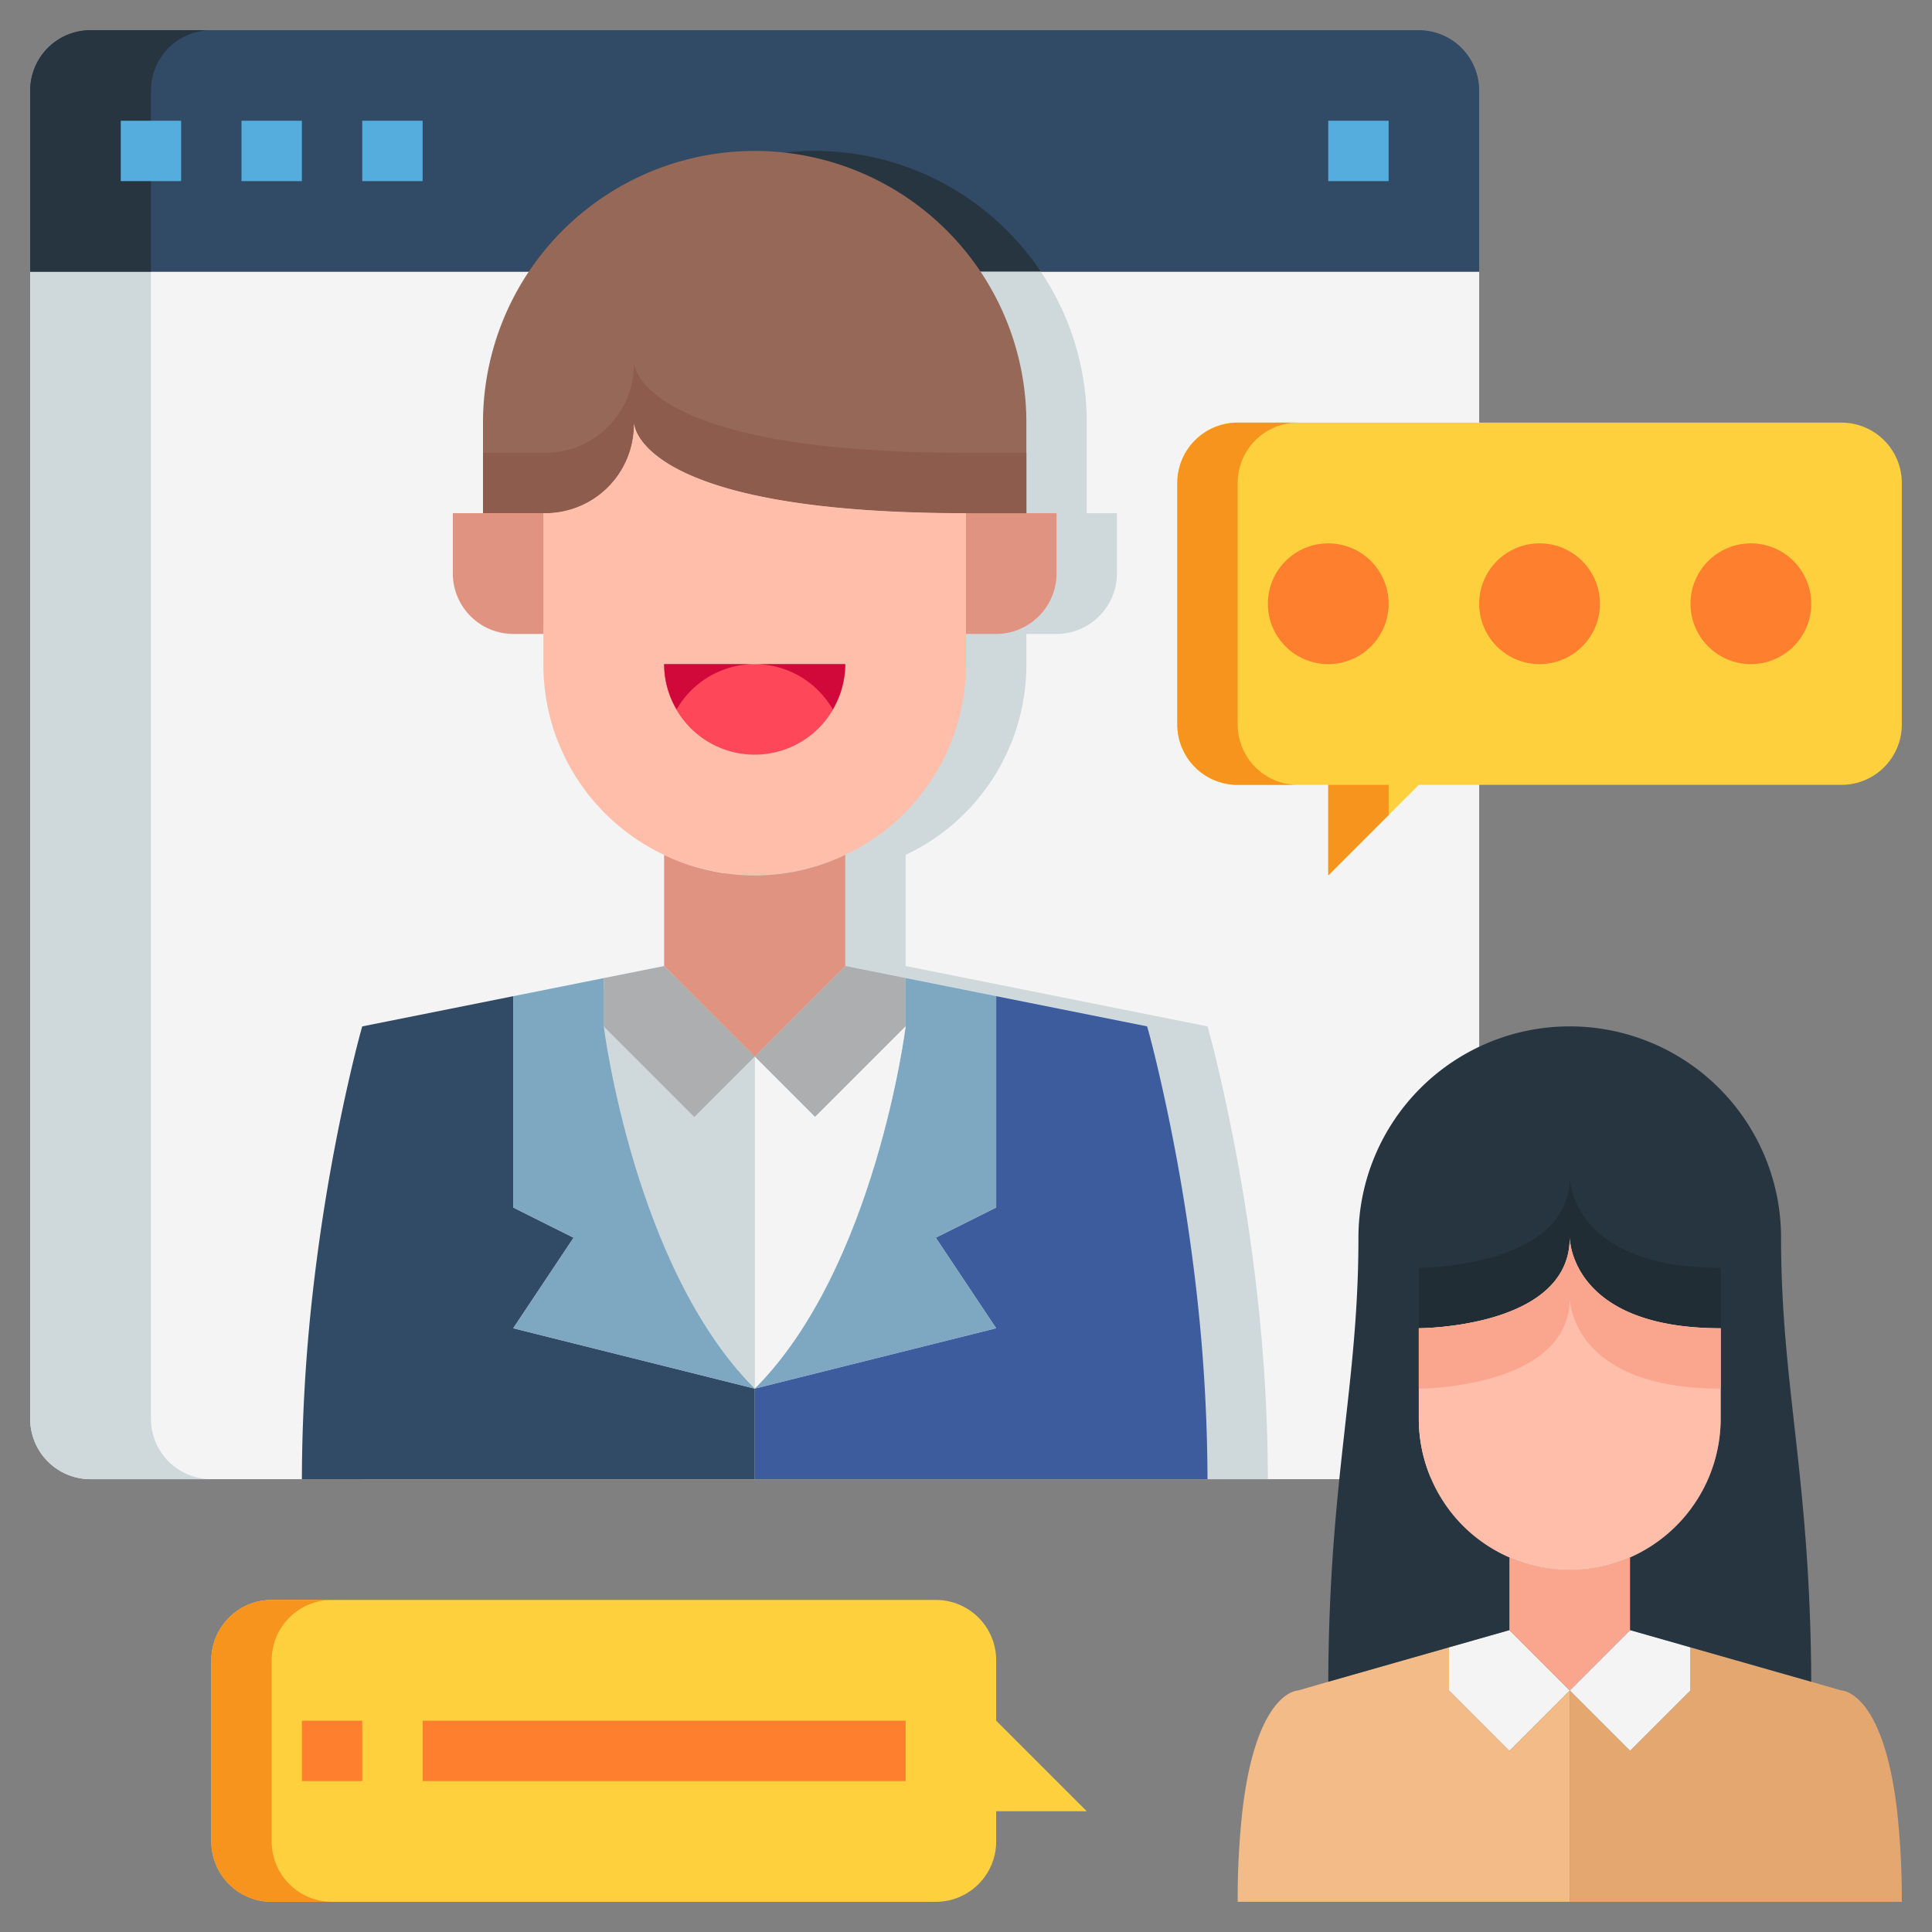 <svg xmlns="http://www.w3.org/2000/svg" version="1.1" xmlns:xlink="http://www.w3.org/1999/xlink" xmlns:svgjs="http://svgjs.com/svgjs" width="512" height="512" x="0" y="0" viewBox="0 0 64 64" style="enable-background:new 0 0 512 512" xml:space="preserve" class=""><rect x="0" y="0" width="64" height="64" fill="#808080" stroke="none"/><g><g xmlns="http://www.w3.org/2000/svg" id="_21-Consultant" data-name="21-Consultant"><path d="m1 9v38a2 2 0 0 0 2 2h44a2 2 0 0 0 2-2v-38z" fill="#f4f4f4" data-original="#f4f4f4"></path><path d="m5 47v-38h-4v38a2 2 0 0 0 2 2h4a2 2 0 0 1 -2-2z" fill="#cfd9dc" data-original="#cfd9dc" class=""></path><path d="m49 3a2 2 0 0 0 -2-2h-44a2 2 0 0 0 -2 2v6h48z" fill="#314a66" data-original="#314a66"></path><path d="m7 1h-4a2 2 0 0 0 -2 2v6h4v-6a2 2 0 0 1 2-2z" fill="#263540" data-original="#263540" class=""></path><path d="m33.36 7.64a8.99 8.99 0 0 0 -13.842 1.36h14.961a8.916 8.916 0 0 0 -1.119-1.36z" fill="#263540" data-original="#263540" class=""></path><path d="m41.66 43a64.263 64.263 0 0 0 -1.32-7.67c-.2-.85-.34-1.33-.34-1.33l-5-1-3-.6-2-.4v-3.68a6.97 6.97 0 0 0 4-6.32v-1h1a2.006 2.006 0 0 0 2-2v-2h-1v-3a8.946 8.946 0 0 0 -1.521-5h-14.961a8.954 8.954 0 0 0 -1.518 5v3h-1v2a2.006 2.006 0 0 0 2 2h1v1a6.958 6.958 0 0 0 2.05 4.95 6.868 6.868 0 0 0 1.95 1.37v3.68l-2 .4-3 .6-5 1s-.14.48-.34 1.33a64.263 64.263 0 0 0 -1.32 7.67 56.292 56.292 0 0 0 -.34 6h30a56.292 56.292 0 0 0 -.34-6z" fill="#cfd9dc" data-original="#cfd9dc" class=""></path><path d="m40 49h-15v-3l8-2-2-3 2-1v-7l5 1s.14.48.34 1.33a64.263 64.263 0 0 1 1.32 7.67 56.292 56.292 0 0 1 .34 6z" fill="#3d5c9e" data-original="#3d5c9e"></path><path d="m35 17v2a2.006 2.006 0 0 1 -2 2h-1v-4z" fill="#e09380" data-original="#e09380"></path><path d="m34 14v3h-2c-11 0-11-3-11-3a2.938 2.938 0 0 1 -3 3h-2v-3a9 9 0 0 1 18 0z" fill="#966857" data-original="#966857"></path><path d="m21 12a2.938 2.938 0 0 1 -3 3h-2v2h2a2.938 2.938 0 0 0 3-3s0 3 11 3h2v-2h-2c-11 0-11-3-11-3z" fill="#8d5c4d" data-original="#8d5c4d"></path><path d="m33 33v7l-2 1 2 3-8 2c4-4 5-12 5-12v-1.6z" fill="#7ea8c2" data-original="#7ea8c2"></path><path d="m28 28.32a7.017 7.017 0 0 1 -7.95-1.37 6.958 6.958 0 0 1 -2.05-4.95v-5a2.938 2.938 0 0 0 3-3s0 3 11 3v5a6.97 6.97 0 0 1 -4 6.32zm0-6.32h-6a3 3 0 0 0 6 0z" fill="#ffbeaa" data-original="#ffbeaa"></path><path d="m30 32.4v1.6l-3 3-2-2 3-3z" fill="#acaeaf" data-original="#acaeaf"></path><path d="m27 37 3-3s-1 8-5 12v-11z" fill="#f4f4f4" data-original="#f4f4f4"></path><path d="m28 28.32v3.68l-3 3-3-3v-3.68a6.958 6.958 0 0 0 6 0z" fill="#e09380" data-original="#e09380"></path><path d="m22 22h6a3 3 0 0 1 -6 0z" fill="#ff475a" data-original="#ff475a"></path><path d="m25 22h-3a2.974 2.974 0 0 0 .415 1.5 2.982 2.982 0 0 1 2.585-1.5z" fill="#d1093a" data-original="#d1093a"></path><path d="m27.585 23.5a2.974 2.974 0 0 0 .415-1.5h-3a2.982 2.982 0 0 1 2.585 1.5z" fill="#d1093a" data-original="#d1093a"></path><path d="m25 46v3h-15a56.292 56.292 0 0 1 .34-6 64.263 64.263 0 0 1 1.32-7.67c.2-.85.34-1.33.34-1.33l5-1v7l2 1-2 3z" fill="#314a66" data-original="#314a66"></path><path d="m25 35v11c-4-4-5-12-5-12l3 3z" fill="#cfd9dc" data-original="#cfd9dc" class=""></path><path d="m25 35-2 2-3-3v-1.6l2-.4z" fill="#acaeaf" data-original="#acaeaf"></path><path d="m25 46-8-2 2-3-2-1v-7l3-.6v1.6s1 8 5 12z" fill="#7ea8c2" data-original="#7ea8c2"></path><path d="m18 17v4h-1a2.006 2.006 0 0 1 -2-2v-2z" fill="#e09380" data-original="#e09380"></path><path d="m61 14h-20a2 2 0 0 0 -2 2v8a2 2 0 0 0 2 2h3v3l3-3h14a2 2 0 0 0 2-2v-8a2 2 0 0 0 -2-2z" fill="#ffd03e" data-original="#ffd03e"></path><path d="m41 24v-8a2 2 0 0 1 2-2h-2a2 2 0 0 0 -2 2v8a2 2 0 0 0 2 2h2a2 2 0 0 1 -2-2z" fill="#f7941d" data-original="#f7941d"></path><path d="m46 26h-2v3l2-2z" fill="#f7941d" data-original="#f7941d"></path><circle cx="44" cy="20" fill="#fe7f2d" r="2" data-original="#fe7f2d"></circle><circle cx="51" cy="20" fill="#fe7f2d" r="2" data-original="#fe7f2d"></circle><circle cx="58" cy="20" fill="#fe7f2d" r="2" data-original="#fe7f2d"></circle><path d="m52 56-2 2-2-2v-1.43l2-.57z" fill="#f4f4f4" data-original="#f4f4f4"></path><path d="m56 54.57v1.43l-2 2-2-2 2-2z" fill="#f4f4f4" data-original="#f4f4f4"></path><path d="m60 55.71 1 .29s1.39 0 1.85 4.04a26.887 26.887 0 0 1 .15 2.96h-11v-7l2 2 2-2v-1.43z" fill="#e3a76f" data-original="#e3a76f"></path><path d="m44 55.71 4-1.14v1.43l2 2 2-2v7h-11a26.887 26.887 0 0 1 .15-2.96c.46-4.04 1.85-4.04 1.85-4.04z" fill="#f2bb88" data-original="#f2bb88"></path><path d="m54 51.59v2.41l-2 2-2-2v-2.41a5.083 5.083 0 0 0 4 0z" fill="#faa68e" data-original="#faa68e"></path><path d="m48 54.57-4 1.14c.03-6.79 1-9.78 1-14.71a7 7 0 1 1 14 0c0 4.93.97 7.92 1 14.71l-4-1.14-2-.57v-2.41a5.029 5.029 0 0 0 3-4.59v-3c-5 0-5-3-5-3 0 3-5 3-5 3v3a5.022 5.022 0 0 0 1.46 3.54 5.131 5.131 0 0 0 1.54 1.05v2.41z" fill="#263540" data-original="#263540" class=""></path><path d="m57 42c-5 0-5-3-5-3 0 3-5 3-5 3v2s5 0 5-3c0 0 0 3 5 3z" fill="#202d35" data-original="#202d35"></path><path d="m54 51.59a5 5 0 0 1 -5.54-1.05 5.022 5.022 0 0 1 -1.46-3.54v-3s5 0 5-3c0 0 0 3 5 3v3a5.029 5.029 0 0 1 -3 4.59z" fill="#ffbeaa" data-original="#ffbeaa"></path><path d="m52 41c0 3-5 3-5 3v2s5 0 5-3c0 0 0 3 5 3v-2c-5 0-5-3-5-3z" fill="#faa68e" data-original="#faa68e"></path><path d="m33 57v-2a2 2 0 0 0 -2-2h-22a2 2 0 0 0 -2 2v6a2 2 0 0 0 2 2h22a2 2 0 0 0 2-2v-1h3z" fill="#ffd03e" data-original="#ffd03e"></path><path d="m9 61v-6a2 2 0 0 1 2-2h-2a2 2 0 0 0 -2 2v6a2 2 0 0 0 2 2h2a2 2 0 0 1 -2-2z" fill="#f7941d" data-original="#f7941d"></path><g fill="#54addd"><path d="m4 4h2v2h-2z" fill="#54addd" data-original="#54addd"></path><path d="m8 4h2v2h-2z" fill="#54addd" data-original="#54addd"></path><path d="m12 4h2v2h-2z" fill="#54addd" data-original="#54addd"></path><path d="m44 4h2v2h-2z" fill="#54addd" data-original="#54addd"></path></g><path d="m10 57h2v2h-2z" fill="#fe7f2d" data-original="#fe7f2d"></path><path d="m14 57h16v2h-16z" fill="#fe7f2d" data-original="#fe7f2d"></path></g></g></svg>